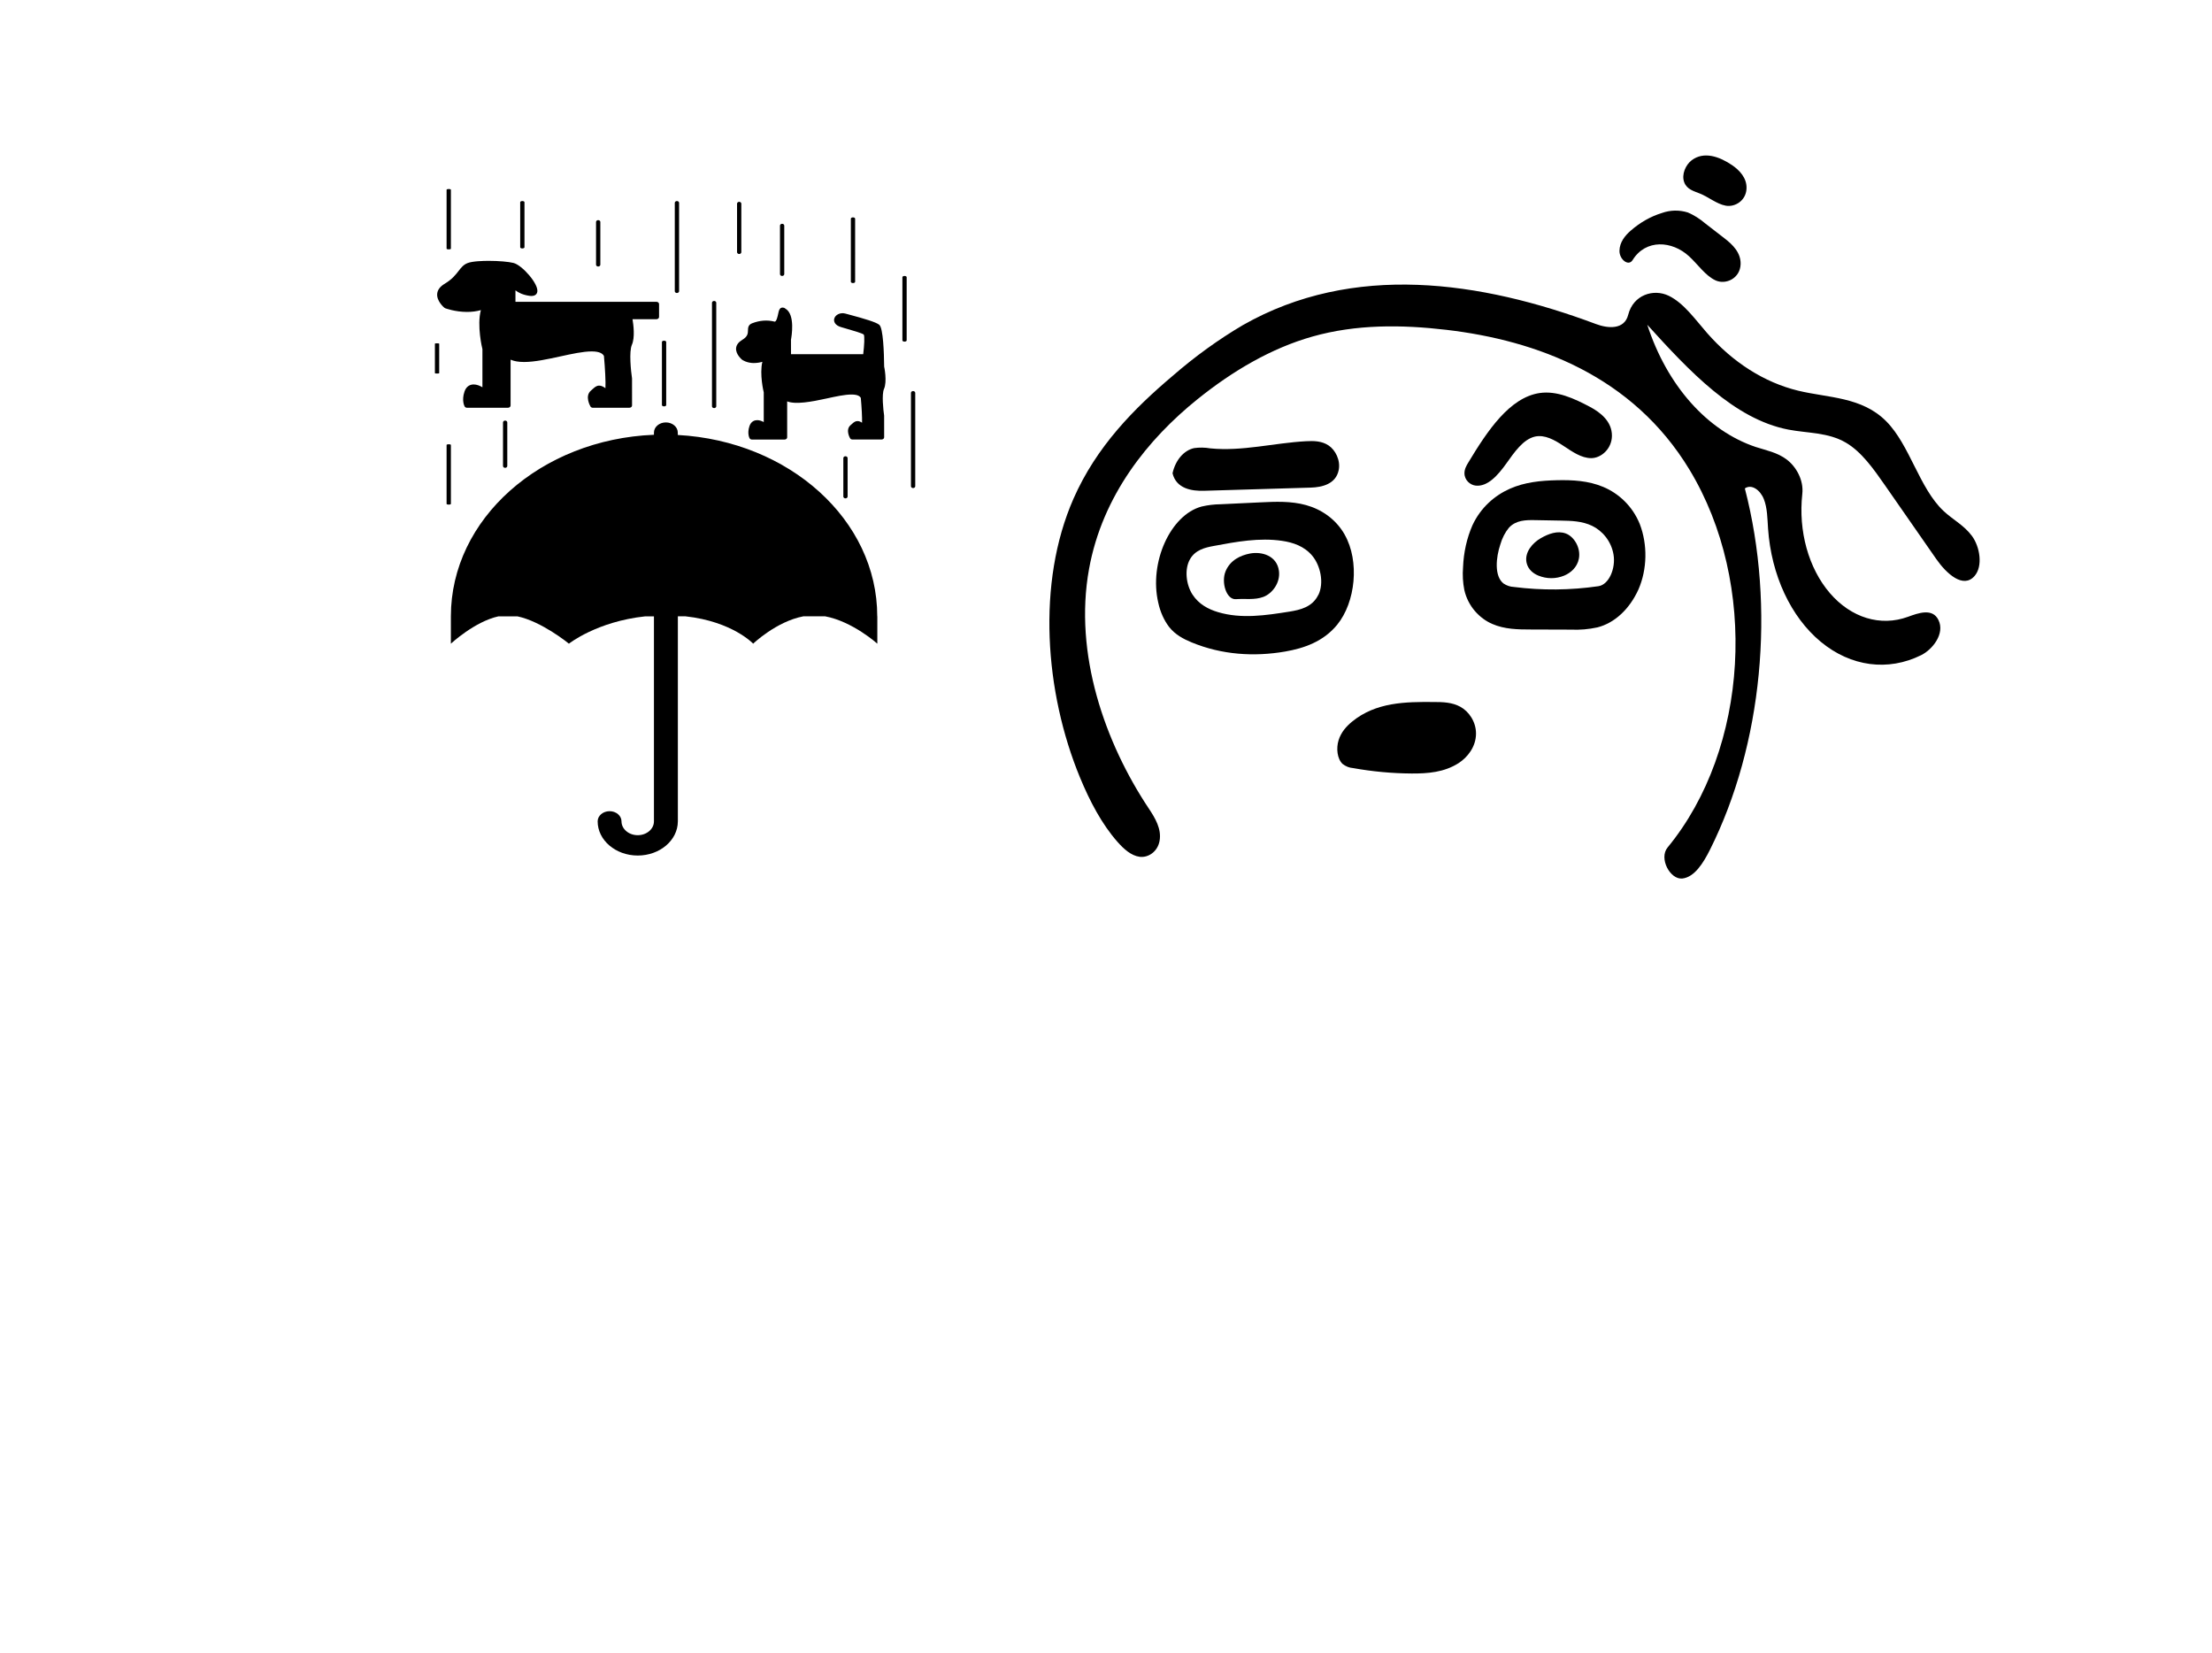<?xml version="1.0" encoding="UTF-8" standalone="no"?>
<svg
   xmlns:dc="http://purl.org/dc/elements/1.1/"
   xmlns:cc="http://creativecommons.org/ns#"
   xmlns:rdf="http://www.w3.org/1999/02/22-rdf-syntax-ns#"
   xmlns:svg="http://www.w3.org/2000/svg"
   xmlns="http://www.w3.org/2000/svg"
   xmlns:sodipodi="http://sodipodi.sourceforge.net/DTD/sodipodi-0.dtd"
   xmlns:inkscape="http://www.inkscape.org/namespaces/inkscape"
   viewBox="0 0 87 65"
   version="1.1"
   x="0px"
   y="0px"
   id="svg36"
   sodipodi:docname="noun_confused_1715237.svg"
   inkscape:version="1.0.1 (3bc2e813f5, 2020-09-07)">
  <defs
     id="defs40" />
  <sodipodi:namedview
     pagecolor="#ffffff"
     bordercolor="#666666"
     borderopacity="1"
     objecttolerance="10"
     gridtolerance="10"
     guidetolerance="10"
     inkscape:pageopacity="0"
     inkscape:pageshadow="2"
     inkscape:window-width="1920"
     inkscape:window-height="1017"
     id="namedview38"
     showgrid="false"
     inkscape:zoom="2.9942529"
     inkscape:cx="-3.4426947"
     inkscape:cy="6.8857015"
     inkscape:window-x="1912"
     inkscape:window-y="7"
     inkscape:window-maximized="1"
     inkscape:current-layer="svg36"
     inkscape:document-rotation="0" />
  <title
     id="title2">Confused Rub</title>
  <desc
     id="desc4">Created with Sketch.</desc>
  <g
     stroke="none"
     stroke-width="1"
     fill="none"
     fill-rule="evenodd"
     id="g30"
     transform="matrix(0.422,0,0,0.556,47.201,8.729)">
    <g
       transform="translate(-225.239,-3092.805)"
       fill="#000000"
       fill-rule="nonzero"
       id="g28">
      <g
         transform="translate(211.134,3088)"
         id="g26">
        <path
           d="m 27.582,26.927 c 1.402,1.871 1.012,4.773 -0.701,6.366 -1.289,1.197 -3.091,1.663 -4.835,1.894 -2.914,0.384 -5.918,0.234 -8.723,-0.643 -0.768,-0.24 -1.537,-0.546 -2.113,-1.101 -0.475,-0.475 -0.821,-1.065 -1.005,-1.711 -0.87,-2.835 1.126,-6.201 4.034,-6.798 0.586,-0.104 1.18,-0.158 1.775,-0.163 l 3.701,-0.133 c 1.423,-0.052 2.864,-0.1 4.259,0.192 1.395,0.292 2.762,0.96 3.615,2.098 z m -2.455,4.262 c 0.549,-0.862 0.192,-2.08 -0.561,-2.768 -0.753,-0.688 -1.809,-0.949 -2.826,-1.062 -2.113,-0.236 -4.257,0.063 -6.368,0.363 -0.807,0.113 -1.7,0.275 -2.197,0.922 -0.555,0.72 -0.371,1.821 0.219,2.512 0.59,0.692 1.489,1.043 2.376,1.245 2.178,0.494 4.447,0.231 6.663,-0.035 1.001,-0.123 2.14,-0.323 2.685,-1.179 z"
           id="path6" />
        <path
           d="m 11.544,15.693 c 2.082,-1.373 4.272,-2.575 6.548,-3.592 10.277,-4.439 22.149,-3.131 32.918,-0.073 1.093,0.311 2.637,0.421 2.995,-0.659 0.469,-1.416 2.37,-1.859 3.773,-1.345 1.402,0.515 2.451,1.658 3.577,2.635 2.413,2.088 5.339,3.496 8.477,4.078 2.82,0.519 5.941,0.426 8.219,2.165 2.207,1.685 3.073,4.72 5.334,6.339 0.866,0.62 1.907,1.007 2.653,1.769 0.745,0.763 1.049,2.144 0.242,2.841 -1.055,0.912 -2.618,-0.173 -3.561,-1.201 l -4.781,-5.217 c -1.072,-1.168 -2.188,-2.368 -3.636,-3.014 -1.667,-0.743 -3.565,-0.663 -5.378,-0.928 -5.044,-0.741 -9.234,-4.143 -13.143,-7.415 1.842,4.295 5.576,7.489 10.104,8.644 0.982,0.242 2.005,0.384 2.881,0.882 0.876,0.498 1.61,1.444 1.464,2.443 -0.383,2.62 0.583,5.257 2.568,7.01 1.985,1.753 4.721,2.385 7.274,1.68 0.991,-0.275 2.305,-0.636 2.852,0.231 0.613,0.96 -0.551,2.076 -1.612,2.478 -3.094,1.164 -6.553,0.817 -9.354,-0.939 -2.801,-1.756 -4.62,-4.719 -4.92,-8.011 -0.063,-0.711 -0.063,-1.456 -0.394,-2.088 -0.33,-0.632 -1.139,-1.089 -1.769,-0.753 2.881,8.415 1.646,18.137 -3.254,25.561 -0.624,0.945 -1.443,1.936 -2.572,2.03 -1.129,0.094 -2.209,-1.423 -1.377,-2.192 7.587,-6.997 8.476,-18.669 2.036,-26.734 -5.286,-6.621 -14.214,-9.132 -22.657,-9.883 -4.162,-0.369 -8.394,-0.401 -12.486,0.478 -3.796,0.816 -7.397,2.409 -10.711,4.435 -4.583,2.801 -8.855,6.783 -10.102,12.007 -1.433,6.01 1.494,12.293 5.57,16.938 0.576,0.655 1.218,1.452 1.001,2.305 -0.192,0.768 -1.074,1.189 -1.856,1.11 -0.782,-0.079 -1.468,-0.544 -2.063,-1.056 C 4.948,47.399 3.83,45.787 2.91,44.097 -0.375,38.06 -1.141,30.326 2.305,24.378 4.449,20.68 7.956,17.997 11.544,15.693 Z"
           id="path8" />
        <path
           d="m 27.384,43.139 c -0.503,-0.359 -0.607,-1.103 -0.373,-1.675 0.234,-0.572 0.734,-0.991 1.258,-1.316 2.224,-1.383 4.994,-1.406 7.62,-1.389 0.841,0 1.706,0.017 2.482,0.342 0.776,0.325 1.448,1.045 1.45,1.886 0,0.935 -0.791,1.69 -1.633,2.099 -1.345,0.651 -2.881,0.736 -4.36,0.73 -1.83,-0.009 -3.657,-0.137 -5.471,-0.384 -0.344,-0.018 -0.678,-0.119 -0.974,-0.294 z"
           id="path10" />
        <path
           d="m 44.948,33.63 c -1.224,0 -2.47,-0.012 -3.63,-0.398 -1.16,-0.386 -2.238,-1.227 -2.587,-2.397 -0.137,-0.524 -0.178,-1.069 -0.119,-1.608 0.053,-1.045 0.353,-2.062 0.876,-2.968 0.768,-1.258 2.084,-2.113 3.483,-2.584 1.398,-0.471 2.893,-0.576 4.368,-0.603 1.475,-0.027 2.954,0.031 4.349,0.476 1.395,0.446 2.703,1.327 3.394,2.62 0.741,1.463 0.696,3.201 -0.119,4.624 -0.835,1.402 -2.228,2.38 -3.83,2.689 -0.815,0.135 -1.642,0.187 -2.468,0.158 z m -1.598,-3.008 c 2.62,0.252 5.259,0.234 7.876,-0.054 0.987,-0.108 1.625,-1.262 1.412,-2.232 -0.213,-0.97 -1.064,-1.698 -1.998,-2.038 -0.934,-0.34 -1.948,-0.357 -2.941,-0.371 l -2.393,-0.033 c -0.843,-0.012 -1.761,0 -2.415,0.536 -0.356,0.327 -0.631,0.732 -0.803,1.183 -0.411,0.928 -0.576,2.236 0.29,2.76 0.299,0.153 0.629,0.237 0.964,0.248 z"
           id="path12" />
        <path
           d="m 27.025,22.345 c -0.257,1.003 -1.56,1.224 -2.593,1.249 l -9.967,0.225 c -1.141,0.027 -2.585,-0.15 -2.929,-1.239 0.273,-0.933 1.058,-1.625 2.017,-1.781 0.498,-0.052 1.001,-0.046 1.498,0.019 2.977,0.227 5.955,-0.384 8.934,-0.505 0.711,-0.029 1.454,-0.023 2.092,0.298 0.638,0.321 1.126,1.045 0.949,1.735 z"
           id="path14" />
        <path
           d="M 59.675,7.232 C 58.091,6.126 55.641,6.001 54.414,7.501 54.03,7.973 53.177,7.451 53.19,6.844 c 0.013,-0.607 0.526,-1.078 1.032,-1.414 0.887,-0.589 1.872,-1.014 2.908,-1.256 0.798,-0.216 1.637,-0.23 2.441,-0.038 0.56,0.183 1.094,0.437 1.589,0.757 l 1.85,1.087 c 0.705,0.415 1.502,0.987 1.471,1.806 -0.038,1.007 -1.377,1.481 -2.33,1.153 C 61.198,8.609 60.507,7.81 59.675,7.232 Z"
           id="path16" />
        <path
           d="m 45.755,16.904 c 1.612,-0.175 3.206,0.384 4.706,0.987 0.947,0.384 2.04,1.022 2.027,2.044 -0.012,0.922 -1.01,1.575 -1.932,1.575 -0.922,0 -1.773,-0.461 -2.597,-0.874 -0.824,-0.413 -1.729,-0.803 -2.641,-0.651 -1.106,0.192 -1.921,1.106 -2.689,1.921 -0.768,0.814 -1.729,1.646 -2.852,1.546 -0.496,-0.044 -1.039,-0.384 -1.033,-0.882 0,-0.292 0.192,-0.546 0.373,-0.768 1.756,-2.209 3.83,-4.585 6.64,-4.898 z"
           id="path18" />
        <path
           d="M 59.228,2.002 C 58.949,1.443 59.372,0.759 59.912,0.446 61.053,-0.217 62.514,0.181 63.686,0.786 64.362,1.135 65.09,1.7 65.031,2.459 64.975,3.312 63.934,3.773 63.089,3.652 62.243,3.531 61.498,3.041 60.68,2.793 60.142,2.626 59.483,2.512 59.228,2.002 Z"
           id="path20" />
        <path
           d="m 18.746,28.258 c 1.087,-0.159 2.511,0.138 2.706,1.22 0.154,0.845 -0.622,1.61 -1.448,1.846 -0.826,0.236 -1.704,0.111 -2.561,0.161 -0.891,0.05 -1.393,-1.195 -0.96,-1.978 0.432,-0.784 1.381,-1.118 2.263,-1.249 z"
           id="path22" />
        <path
           d="m 45.857,27.172 c 0.734,-0.319 1.556,-0.547 2.326,-0.334 0.77,0.213 1.421,1.01 1.224,1.784 -0.156,0.613 -0.768,1.007 -1.368,1.197 -0.784,0.241 -1.621,0.241 -2.405,0 -0.474,-0.146 -0.96,-0.43 -1.101,-0.907 -0.217,-0.761 0.59,-1.42 1.323,-1.74 z"
           id="path24" />
      </g>
    </g>
  </g>
  <path
     d="m 34.506,24.238 v 1.075 c 0,0 -0.968,-0.871 -2.049,-1.075 h -0.862 c -1.066,0.204 -1.972,1.075 -1.972,1.075 0,0 -0.814,-0.871 -2.658,-1.075 h -0.304 v 8.071 h -6.83e-4 c -0.005,0.737 -0.71,1.336 -1.577,1.336 -0.87,0 -1.577,-0.603 -1.577,-1.344 0,-0.221 0.21,-0.4 0.469,-0.4 0.259,0 0.469,0.179 0.469,0.4 0,0.3 0.286,0.544 0.638,0.544 0.352,0 0.638,-0.243 0.638,-0.543 v -8.064 h -0.34 c -1.91,0.204 -3.004,1.075 -3.004,1.075 0,0 -1.061,-0.871 -2.027,-1.075 h -0.744 c -0.936,0.204 -1.872,1.075 -1.872,1.075 v -1.075 c 0,-3.834 3.541,-6.962 7.987,-7.14 v -0.086 c 0,-0.221 0.21,-0.4 0.469,-0.4 0.259,0 0.469,0.179 0.469,0.4 v 0.094 c 4.379,0.237 7.845,3.339 7.845,7.132 z m -17.004,-12.119 c 0.016,0.006 0.397,0.148 0.869,0.148 0.194,0 0.376,-0.024 0.542,-0.072 -0.162,0.61 0.052,1.51 0.061,1.535 v 1.5 c -0.104,-0.063 -0.223,-0.111 -0.343,-0.111 -0.1,0 -0.279,0.036 -0.362,0.279 -0.122,0.36 0.001,0.579 0.007,0.588 0.018,0.03 0.054,0.05 0.094,0.05 h 1.607 c 0.058,0 0.105,-0.04 0.105,-0.089 v -1.802 c 0.14,0.061 0.316,0.091 0.532,0.091 0.415,0 0.924,-0.111 1.416,-0.218 0.466,-0.102 0.906,-0.198 1.241,-0.198 0.331,0 0.435,0.097 0.482,0.176 0.045,0.494 0.073,1.033 0.059,1.27 -0.089,-0.065 -0.165,-0.101 -0.245,-0.101 -0.107,0 -0.176,0.063 -0.256,0.135 -0.02,0.018 -0.042,0.038 -0.068,0.06 -0.256,0.218 -0.029,0.61 -0.019,0.627 0.018,0.03 0.054,0.049 0.093,0.049 h 1.437 c 0.058,0 0.105,-0.04 0.105,-0.089 l -6.83e-4,-1.065 c -0.042,-0.278 -0.124,-1.056 -0.006,-1.321 0.127,-0.285 0.062,-0.789 0.025,-1.007 h 0.939 c 0.058,0 0.105,-0.04 0.105,-0.089 v -0.507 c 0,-0.049 -0.047,-0.089 -0.105,-0.089 h -5.543 v -0.451 c 0.114,0.091 0.287,0.178 0.548,0.216 0.187,0.027 0.291,-0.038 0.312,-0.16 0.053,-0.311 -0.6,-1.048 -0.935,-1.132 -0.2,-0.05 -0.582,-0.083 -0.973,-0.083 -0.227,0 -0.637,0.011 -0.834,0.087 -0.163,0.063 -0.253,0.178 -0.356,0.312 -0.113,0.146 -0.255,0.328 -0.546,0.502 -0.18,0.107 -0.279,0.239 -0.294,0.392 -0.028,0.29 0.268,0.54 0.281,0.55 0.009,0.008 0.019,0.014 0.031,0.018 z m 0.148,7.726 c 0.046,0 0.084,-0.013 0.084,-0.029 v -2.317 c 0,-0.016 -0.038,-0.029 -0.084,-0.029 -0.047,0 -0.085,0.013 -0.085,0.029 v 2.317 c 0,0.016 0.038,0.029 0.085,0.029 z m 0,-10.037 c 0.046,0 0.084,-0.013 0.084,-0.029 V 7.462 c 0,-0.016 -0.038,-0.029 -0.084,-0.029 -0.047,0 -0.085,0.013 -0.085,0.029 v 2.317 c 0,0.016 0.038,0.029 0.085,0.029 z m 2.134,6.804 v 1.714 c 0,0.04 0.038,0.072 0.084,0.072 0.046,0 0.084,-0.032 0.084,-0.072 v -1.714 c 0,-0.04 -0.038,-0.072 -0.084,-0.072 -0.047,2.91e-4 -0.084,0.032 -0.084,0.072 z m 0.76,-6.842 c 0.047,0 0.084,-0.021 0.084,-0.046 V 7.952 c 0,-0.025 -0.038,-0.046 -0.084,-0.046 -0.047,0 -0.084,0.021 -0.084,0.046 v 1.773 c 0,0.026 0.038,0.046 0.084,0.046 z M 23.527,10.481 c 0.047,0 0.085,-0.032 0.085,-0.072 V 8.729 c 0,-0.04 -0.038,-0.072 -0.085,-0.072 -0.046,0 -0.084,0.032 -0.084,0.072 v 1.68 c 0,0.04 0.038,0.072 0.084,0.072 z m 4.56,5.568 c 0.046,0 0.084,-0.032 0.084,-0.072 v -4.07 c 0,-0.04 -0.038,-0.072 -0.084,-0.072 -0.046,0 -0.084,0.032 -0.084,0.072 v 4.07 c 0,0.04 0.038,0.072 0.084,0.072 z m 1.575,-1.773 c 0.105,0 0.212,-0.016 0.322,-0.047 -0.116,0.49 0.049,1.182 0.055,1.2 v 1.169 c -0.079,-0.043 -0.167,-0.075 -0.256,-0.075 -0.085,0 -0.237,0.03 -0.306,0.234 -0.099,0.294 0.002,0.474 0.007,0.481 0.017,0.029 0.052,0.048 0.091,0.048 h 1.284 c 0.056,0 0.101,-0.039 0.101,-0.086 V 15.785 c 0.336,0.13 0.957,0.016 1.542,-0.112 0.371,-0.081 0.721,-0.158 0.987,-0.158 0.25,0 0.331,0.071 0.367,0.13 0.034,0.373 0.056,0.78 0.049,0.979 -0.063,-0.042 -0.12,-0.065 -0.179,-0.065 -0.093,0 -0.153,0.055 -0.218,0.113 l -0.053,0.047 c -0.214,0.182 -0.027,0.505 -0.019,0.518 0.017,0.029 0.052,0.047 0.091,0.047 h 1.146 c 0.056,0 0.102,-0.039 0.102,-0.086 l -0.001,-0.853 c -0.033,-0.22 -0.099,-0.839 -0.006,-1.047 0.132,-0.294 0.01,-0.873 0.007,-0.882 -0.006,-0.557 -0.038,-1.512 -0.191,-1.642 -0.122,-0.104 -0.581,-0.241 -1.23,-0.414 l -0.113,-0.03 c -0.194,-0.052 -0.4,0.054 -0.432,0.214 -0.022,0.11 0.038,0.252 0.271,0.32 l 0.178,0.052 c 0.275,0.079 0.651,0.187 0.715,0.241 0.039,0.064 0.02,0.435 -0.022,0.771 h -2.84 l -0.001,-0.57 c 0.019,-0.101 0.18,-0.997 -0.223,-1.223 -0.031,-0.027 -0.066,-0.04 -0.104,-0.04 -0.125,0 -0.15,0.117 -0.181,0.265 -0.015,0.071 -0.061,0.289 -0.132,0.289 -3.42e-4,0 -6.84e-4,0 -6.84e-4,0 -0.292,-0.073 -0.581,-0.053 -0.887,0.064 -0.158,0.061 -0.162,0.182 -0.164,0.28 -0.003,0.119 -0.007,0.242 -0.225,0.372 -0.148,0.089 -0.23,0.198 -0.242,0.325 -0.023,0.239 0.22,0.443 0.233,0.455 0.007,0.005 0.18,0.133 0.479,0.133 z M 30.762,10.852 c 0.046,0 0.084,-0.032 0.084,-0.072 V 8.873 c 0,-0.04 -0.038,-0.072 -0.084,-0.072 -0.047,0 -0.084,0.032 -0.084,0.072 V 10.781 c 0,0.04 0.038,0.072 0.084,0.072 z M 29.073,9.989 c 0.046,0 0.084,-0.032 0.084,-0.072 V 8.009 c 0,-0.04 -0.038,-0.072 -0.084,-0.072 -0.046,0 -0.084,0.032 -0.084,0.072 v 1.908 c 0,0.04 0.038,0.072 0.084,0.072 z m 6.84,9.205 c 0.047,0 0.084,-0.032 0.084,-0.072 v -3.671 c 0,-0.04 -0.038,-0.072 -0.084,-0.072 -0.046,0 -0.084,0.032 -0.084,0.072 v 3.671 c 0,0.04 0.038,0.072 0.084,0.072 z M 35.576,13.435 c 0.046,0 0.084,-0.022 0.084,-0.049 v -2.485 c 0,-0.027 -0.038,-0.049 -0.084,-0.049 -0.046,0 -0.084,0.022 -0.084,0.049 v 2.485 c 0,0.027 0.038,0.049 0.084,0.049 z m -2.027,-2.303 c 0.046,0 0.084,-0.022 0.084,-0.049 V 8.598 c 0,-0.027 -0.038,-0.049 -0.084,-0.049 -0.047,0 -0.084,0.022 -0.084,0.049 v 2.485 c 0,0.027 0.038,0.049 0.084,0.049 z m -0.38,6.883 v 1.512 c 0,0.04 0.038,0.072 0.084,0.072 0.046,0 0.084,-0.032 0.084,-0.072 v -1.512 c 0,-0.04 -0.038,-0.072 -0.084,-0.072 -0.046,0 -0.084,0.032 -0.084,0.072 z m -6.545,-6.493 c 0.047,0 0.085,-0.032 0.085,-0.072 V 7.978 c 0,-0.04 -0.038,-0.072 -0.085,-0.072 -0.046,0 -0.084,0.032 -0.084,0.072 v 3.473 c 0,0.04 0.038,0.072 0.084,0.072 z m -0.506,4.459 c 0.046,0 0.084,-0.022 0.084,-0.049 v -2.485 c 0,-0.027 -0.038,-0.049 -0.084,-0.049 -0.046,0 -0.084,0.022 -0.084,0.049 v 2.485 c 0,0.027 0.038,0.049 0.084,0.049 z m -8.929,-1.291 c 0.047,0 0.085,-0.006 0.085,-0.015 v -1.159 c 0,-0.008 -0.038,-0.015 -0.085,-0.015 -0.046,0 -0.084,0.006 -0.084,0.015 v 1.159 c 0,0.008 0.038,0.015 0.084,0.015 z"
     id="path2"
     style="stroke-width:0.315" />
</svg>
